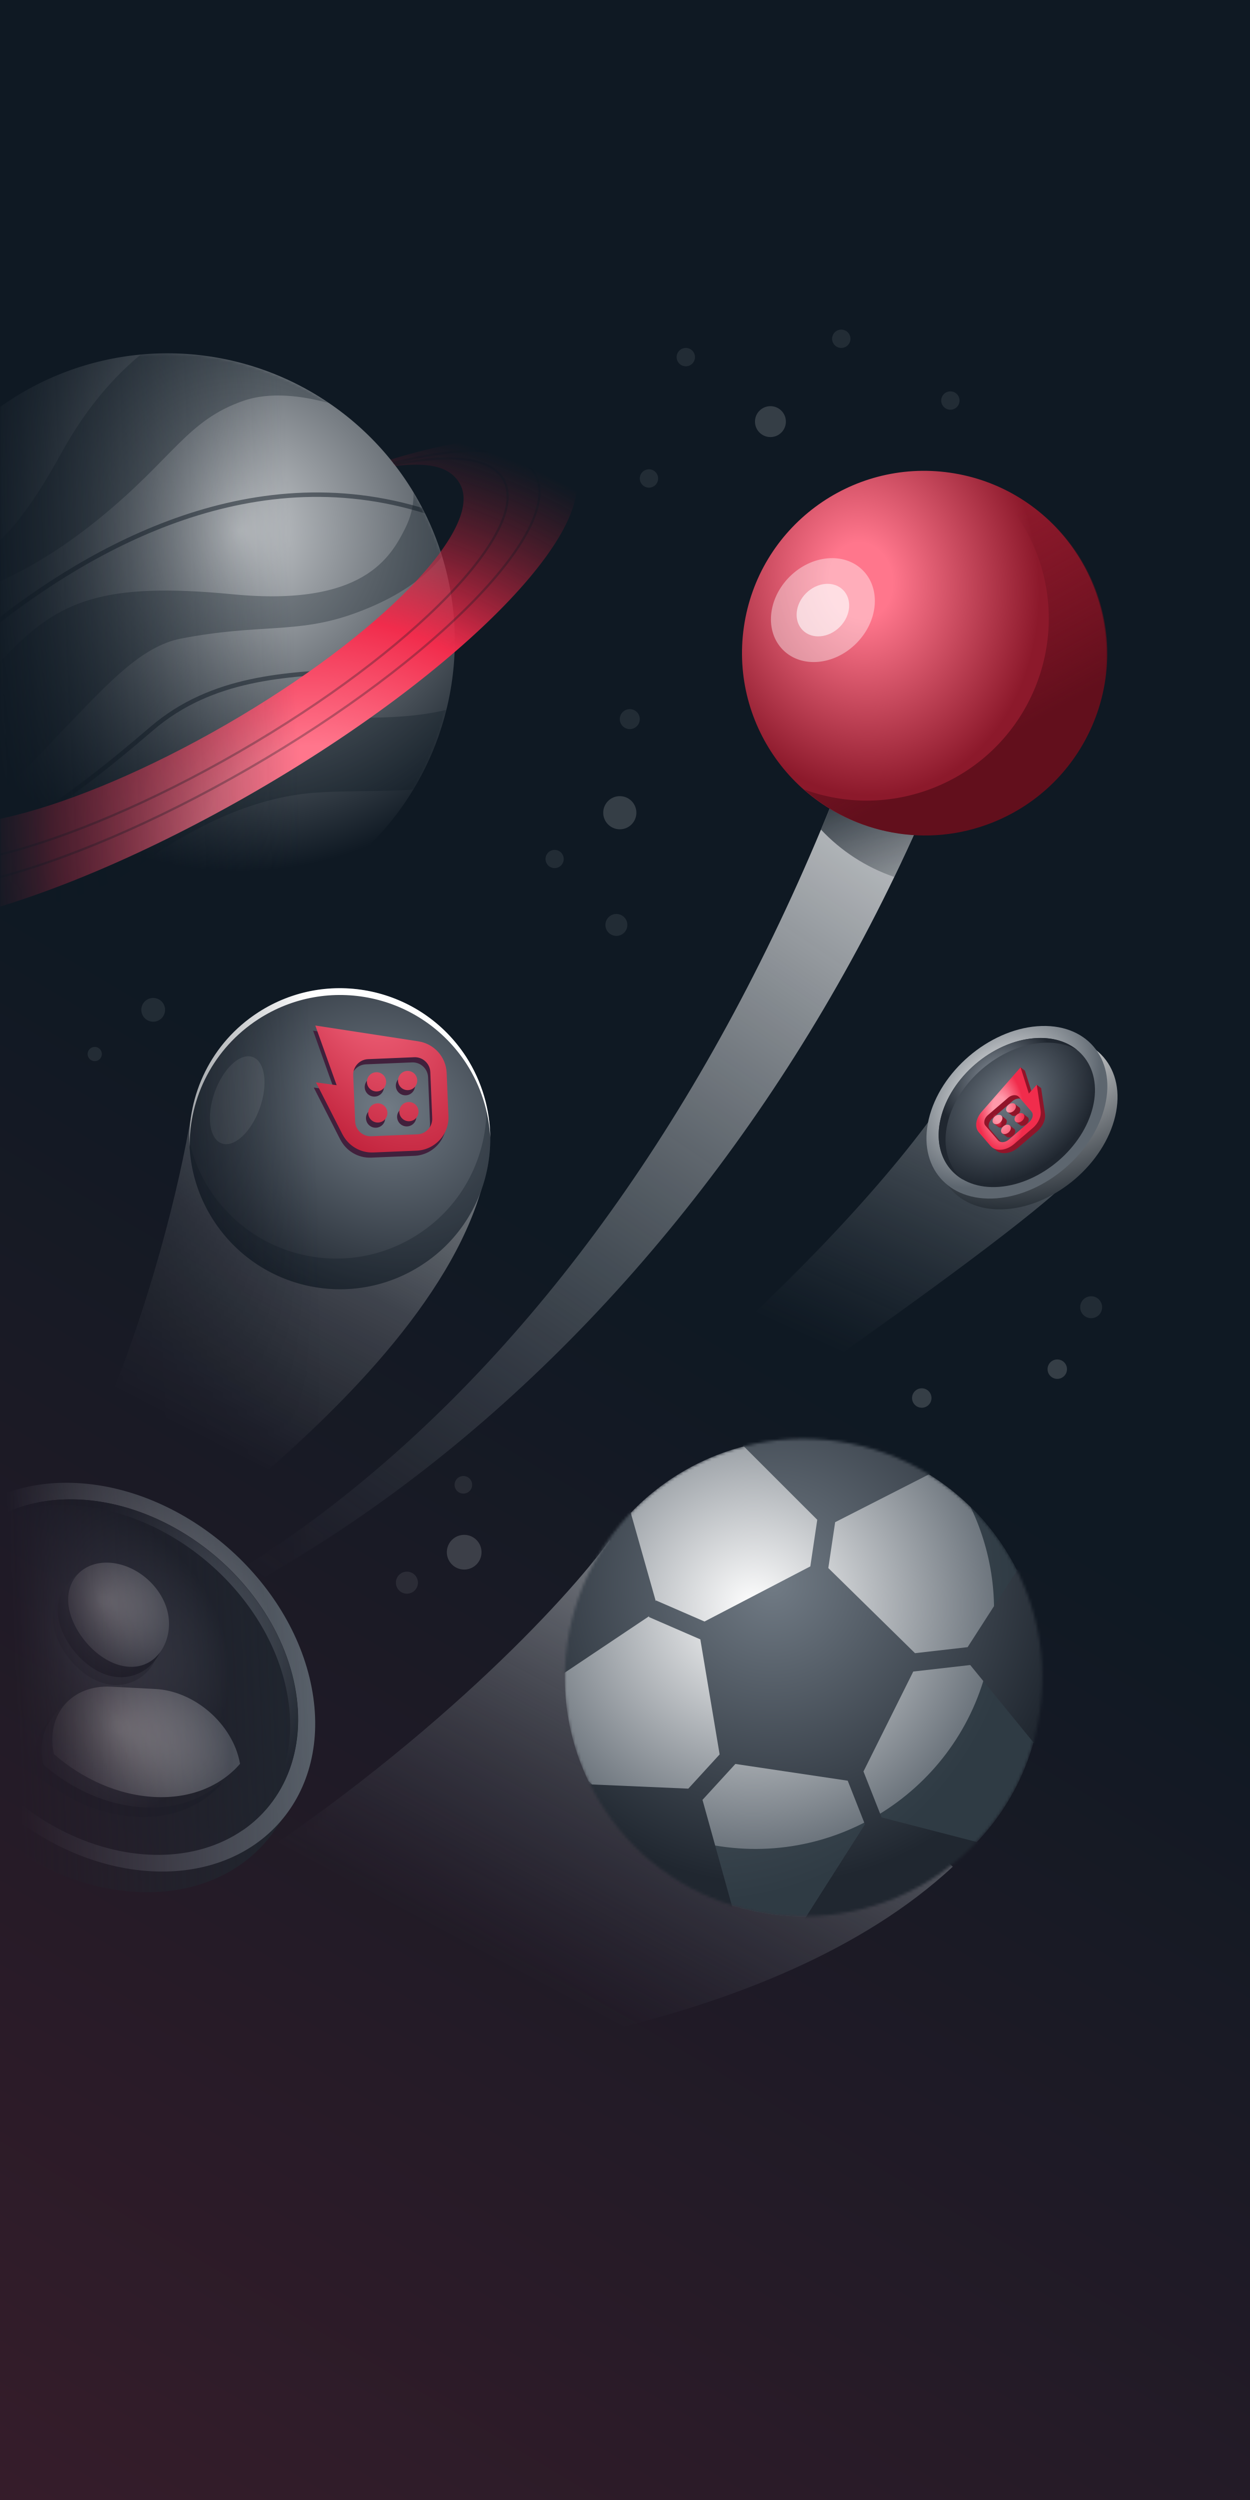 <svg xmlns="http://www.w3.org/2000/svg"  viewBox="0 0 440 880" fill="none">
<rect width="440" height="880" fill="url(#paint0_linear_1214_5657)"/>
<mask id="mask0_1214_5657" style="mask-type:alpha" maskUnits="userSpaceOnUse" x="0" y="0" width="440" height="880">
<rect width="439.596" height="880" fill="url(#paint1_linear_1214_5657)"/>
</mask>
<g mask="url(#mask0_1214_5657)">
<path d="M99.06 640.423C105.095 629.641 107.273 616.142 104.414 601.283C97.154 563.548 60.16 531.327 21.785 529.316C3.271 528.345 -12.181 534.584 -22.402 545.539L-22.595 545.388L-24.704 548.196C-34.042 559.809 -38.037 575.895 -34.553 594C-27.293 631.735 9.701 663.956 48.075 665.968C69.713 667.101 87.169 658.389 96.979 643.809L99.25 640.572L99.06 640.423Z" fill="url(#paint2_radial_1214_5657)"/>
<path d="M109.704 594C116.964 631.735 91.74 660.695 53.365 658.684C14.991 656.673 -22.003 624.452 -29.263 586.717C-36.523 548.981 -11.3 520.021 27.075 522.032C65.45 524.043 102.444 556.264 109.704 594Z" fill="url(#paint3_radial_1214_5657)"/>
<circle cx="63.64" cy="63.64" r="63.64" transform="matrix(0.999 0.052 0.189 0.982 -35.353 524.533)" fill="url(#paint4_radial_1214_5657)"/>
<path d="M85.019 644.525C100.23 634.278 107.99 615.601 103.774 593.688C97.134 559.174 63.298 529.703 28.198 527.864C13.986 527.119 1.745 531.019 -7.349 538.216C1.399 532.323 12.611 529.218 25.426 529.89C60.525 531.729 94.362 561.2 101.002 595.714C104.953 616.253 98.384 633.949 85.019 644.525Z" fill="url(#paint5_radial_1214_5657)"/>
<path opacity="0.4" d="M40.073 593.115C50.049 593.638 57.611 584.529 55.84 575.321C54.965 570.776 50.2 565.521 46.313 562.135C42.426 558.75 36.118 553.601 31.495 553.358C24.586 556.708 23.028 559.277 21.663 560.843C19.013 563.886 18.015 568.15 18.89 572.695C20.661 581.903 30.096 592.592 40.073 593.115Z" fill="url(#paint6_radial_1214_5657)"/>
<path d="M41.743 590.361C51.72 590.884 59.282 581.775 57.511 572.567C56.636 568.022 51.871 562.767 47.984 559.381C44.097 555.996 37.789 550.847 33.166 550.605C26.257 553.955 24.699 556.523 23.334 558.089C20.684 561.132 19.686 565.396 20.561 569.941C22.332 579.149 31.767 589.838 41.743 590.361Z" fill="url(#paint7_radial_1214_5657)"/>
<path d="M45.486 586.709C55.462 587.232 60.935 577.325 59.163 568.117C58.289 563.571 55.614 559.115 51.727 555.73C47.84 552.344 43.059 550.306 38.436 550.064C33.813 549.822 29.727 551.395 27.077 554.438C24.427 557.481 23.429 561.744 24.304 566.29C26.075 575.498 35.51 586.187 45.486 586.709Z" fill="url(#paint8_radial_1214_5657)"/>
<path opacity="0.3" d="M29.409 599.081L48.242 601.534C54.845 601.887 61.671 604.801 67.223 609.636C72.774 614.471 76.598 620.833 77.854 627.326L77.959 627.872C71.177 635.702 60.574 640.213 47.77 639.542C34.965 638.871 22.392 633.145 12.428 624.437L12.429 624.437L12.323 623.891C11.082 617.4 12.51 611.313 16.295 606.967C17.935 605.084 22.808 598.742 29.409 599.081Z" fill="#0F1923"/>
<path d="M32.2 595.73L51.032 598.182C57.636 598.536 64.462 601.449 70.014 606.285C75.565 611.12 79.389 617.482 80.645 623.974L80.75 624.52C73.968 632.351 63.365 636.861 50.561 636.19C37.756 635.519 25.183 629.794 15.219 621.086L15.22 621.086L15.114 620.54C13.873 614.048 15.301 607.962 19.086 603.616C20.726 601.732 25.599 595.391 32.2 595.73Z" fill="url(#paint9_radial_1214_5657)"/>
<path d="M39.047 593.705L54.774 594.53C61.378 594.883 68.204 597.797 73.756 602.632C79.307 607.467 83.131 613.829 84.387 620.321L84.492 620.868C77.71 628.698 67.107 633.209 54.303 632.538C41.498 631.867 28.925 626.141 18.961 617.433L18.962 617.433L18.856 616.887C17.615 610.395 19.043 604.309 22.828 599.963C26.613 595.617 32.446 593.367 39.047 593.705Z" fill="url(#paint10_radial_1214_5657)"/>
<path d="M172.077 540.112C192.412 527.224 285.018 453.629 330.431 389.904L371.145 420.152C336.521 450.665 187.979 553.217 174.226 553L172.077 540.112Z" fill="url(#paint11_linear_1214_5657)"/>
<circle cx="31.122" cy="31.122" r="31.122" transform="matrix(0.997 -0.078 -0.229 0.973 337.628 367.461)" fill="url(#paint12_radial_1214_5657)"/>
<circle cx="31.122" cy="31.122" r="31.122" transform="matrix(0.997 -0.078 -0.229 0.973 334.048 363.664)" fill="url(#paint13_radial_1214_5657)"/>
<circle cx="26.886" cy="26.886" r="26.886" transform="matrix(0.997 -0.078 -0.229 0.973 337.276 367.551)" fill="url(#paint14_radial_1214_5657)"/>
<path d="M339.07 415.278C333.86 410.991 331.545 403.814 333.532 395.385C336.937 380.932 351.699 368.271 366.502 367.106C371.431 366.718 375.744 367.654 379.177 369.609C375.453 366.544 370.25 364.956 364.08 365.442C349.277 366.607 334.516 379.268 331.11 393.721C328.838 403.361 332.192 411.363 339.07 415.278Z" fill="url(#paint15_radial_1214_5657)"/>
<path d="M356.173 392.637L356.178 392.63C356.402 392.774 356.692 392.845 357.027 392.818C357.96 392.745 358.89 391.947 359.105 391.036C359.255 390.397 359.014 389.873 358.534 389.642L358.534 389.641L357.25 388.629L354.727 391.501L356.173 392.637Z" fill="url(#paint16_radial_1214_5657)"/>
<path d="M356.719 397.179L356.718 397.18C357.221 397.402 357.479 397.937 357.324 398.591C357.11 399.502 356.179 400.3 355.247 400.373C354.892 400.401 354.589 400.32 354.36 400.16L354.358 400.162L352.933 399.047L355.435 396.154L356.719 397.179Z" fill="url(#paint17_radial_1214_5657)"/>
<path d="M359.157 396.103C359.381 396.247 359.671 396.317 360.006 396.291C360.939 396.218 361.869 395.42 362.084 394.509C362.234 393.87 361.992 393.345 361.513 393.114L361.516 393.11L360.232 392.098L357.709 394.97L359.043 396.018C359.063 396.035 359.083 396.052 359.105 396.067L359.154 396.106L359.157 396.103Z" fill="url(#paint18_radial_1214_5657)"/>
<path d="M351.424 396.715C351.647 396.857 351.935 396.926 352.268 396.9C353.201 396.827 354.131 396.029 354.346 395.118C354.491 394.502 354.271 393.991 353.824 393.749L353.827 393.746L352.497 392.712L349.921 395.554L351.421 396.719L351.424 396.715Z" fill="url(#paint19_radial_1214_5657)"/>
<path fill-rule="evenodd" clip-rule="evenodd" d="M367.838 392.128L367.832 392.13C368.114 394.094 367.122 396.482 365.077 398.237L358.475 403.899C355.666 406.309 351.962 406.601 350.203 404.55L346.071 399.733C344.525 397.931 344.999 394.92 347.044 392.581L347.04 392.581C348.113 391.352 350.282 388.216 352.564 384.918C355.102 381.248 357.78 377.377 359.24 375.711L360.781 376.896L363.691 386.115L364.939 381.838L366.478 383.019L367.803 391.898C367.81 391.929 367.814 391.962 367.818 391.994C367.821 392.014 367.824 392.035 367.827 392.056L367.838 392.128ZM356.684 402.279L363.748 396.22C364.401 395.66 364.827 394.959 364.986 394.28C365.146 393.601 365.041 392.943 364.632 392.467L360.211 387.312C359.848 386.888 359.305 386.68 358.7 386.677C357.945 386.674 357.092 386.993 356.367 387.615L349.303 393.673C348.65 394.234 348.224 394.934 348.064 395.613C347.905 396.292 348.01 396.951 348.419 397.427L352.84 402.581C353.19 402.99 353.708 403.198 354.288 403.215C355.058 403.236 355.939 402.918 356.684 402.279Z" fill="url(#paint20_radial_1214_5657)"/>
<path fill-rule="evenodd" clip-rule="evenodd" d="M362.207 395.038L355.144 401.096C354.399 401.735 353.518 402.054 352.747 402.032C352.168 402.016 351.65 401.808 351.299 401.399L346.878 396.244C346.47 395.768 346.365 395.11 346.524 394.431C346.684 393.751 347.109 393.051 347.763 392.491L354.826 386.432C355.552 385.81 356.404 385.492 357.16 385.495C357.765 385.497 358.307 385.705 358.671 386.13L363.092 391.284C363.5 391.76 363.606 392.418 363.446 393.097C363.286 393.777 362.861 394.477 362.207 395.038ZM366.292 390.948L366.298 390.945L366.287 390.873C366.278 390.82 366.274 390.767 366.263 390.715L364.938 381.836L362.151 384.933L359.241 375.714C359.241 375.714 348.283 388.212 345.499 391.399L345.504 391.399C343.459 393.738 342.985 396.748 344.531 398.55L348.663 403.367C350.421 405.418 354.125 405.127 356.935 402.716L363.536 397.055C365.582 395.3 366.574 392.911 366.292 390.948Z" fill="url(#paint21_radial_1214_5657)"/>
<path fill-rule="evenodd" clip-rule="evenodd" d="M356.264 388.338C355.331 388.411 354.401 389.209 354.186 390.12C353.972 391.03 354.554 391.709 355.487 391.636C356.42 391.562 357.35 390.764 357.564 389.854C357.779 388.943 357.197 388.264 356.264 388.338Z" fill="url(#paint22_radial_1214_5657)"/>
<path fill-rule="evenodd" clip-rule="evenodd" d="M354.484 395.893C353.551 395.966 352.621 396.764 352.406 397.675C352.191 398.585 352.774 399.264 353.706 399.191C354.639 399.117 355.569 398.319 355.784 397.409C355.999 396.498 355.416 395.819 354.484 395.893Z" fill="url(#paint23_radial_1214_5657)"/>
<path fill-rule="evenodd" clip-rule="evenodd" d="M359.243 391.811C358.31 391.884 357.38 392.682 357.165 393.592C356.951 394.503 357.533 395.182 358.466 395.109C359.398 395.035 360.329 394.237 360.543 393.327C360.758 392.416 360.176 391.737 359.243 391.811Z" fill="url(#paint24_radial_1214_5657)"/>
<path fill-rule="evenodd" clip-rule="evenodd" d="M349.427 394.201C349.212 395.112 349.795 395.791 350.728 395.718C351.66 395.644 352.591 394.846 352.805 393.936C353.02 393.025 352.438 392.346 351.505 392.42C350.572 392.493 349.642 393.291 349.427 394.201Z" fill="url(#paint25_radial_1214_5657)"/>
<circle cx="101.21" cy="101.21" r="101.21" transform="matrix(-0.414 0.91 0.91 0.414 8.707 91.547)" fill="url(#paint26_radial_1214_5657)"/>
<mask id="mask1_1214_5657" style="mask-type:alpha" maskUnits="userSpaceOnUse" x="-43" y="124" width="204" height="203">
<circle cx="101.21" cy="101.21" r="101.21" transform="matrix(-0.414 0.91 0.91 0.414 8.707 91.547)" fill="url(#paint27_radial_1214_5657)"/>
</mask>
<g mask="url(#mask1_1214_5657)">
<path opacity="0.32" fill-rule="evenodd" clip-rule="evenodd" d="M-29.908 284.881C-11.045 295.856 6.307 273.318 23.68 255.398C38.039 240.586 49.817 227.456 63.742 224.772C91.358 219.448 104.217 223.184 124.07 216.171C146.335 208.307 158.818 196.242 162.89 181.894C166.808 168.092 161.976 155.416 156.703 147.989L138.029 153.783C140.532 157.308 150.434 170.425 142.647 185.929C137.559 196.058 127.934 213.649 81.946 209.19C35.959 204.732 20.69 211.599 2.445 230.419C-12.787 246.131 -27.389 256.204 -50.563 242.471L-29.908 284.881Z" fill="#0F1923"/>
<path opacity="0.5" d="M-56.706 225.897C-49.749 232.488 -28.6 240.112 0.333 217.882C36.499 190.094 95.442 157.908 159.459 183.403" stroke="#0F1923" stroke-width="1.565"/>
<path opacity="0.5" d="M-23.43 294.348C-9.384 305.199 19.305 285.751 53.425 256.45C96.073 219.824 159.194 253.7 166.606 212.232" stroke="#0F1923" stroke-width="1.565"/>
<path opacity="0.32" fill-rule="evenodd" clip-rule="evenodd" d="M38.423 300.218C7.923 319.972 -19.678 296.698 -28.042 292.739L-37.894 313.552C-22.861 320.668 19.491 329.168 56.185 299.587C71.723 289.524 91.194 280.1 112.325 278.941C115.85 278.748 108.523 279.192 112.325 278.941C138.278 277.226 170.448 282.866 200.461 256.662L184.611 235.853C160.137 257.221 130.358 251.431 106.514 253.006C82.67 254.582 59.531 286.547 38.423 300.218Z" fill="#0F1923"/>
<path opacity="0.32" fill-rule="evenodd" clip-rule="evenodd" d="M21.455 159.714C-16.908 229.625 -28.521 181.362 -49.474 185.796L-59.874 202.699C-45.662 217.909 -9.417 218.533 34.85 182.582C61.013 161.335 65.717 148.003 85.705 141.078C104.818 134.456 131.301 147.594 131.301 147.594L122.515 105.647C122.515 105.647 59.818 89.803 21.455 159.714Z" fill="#0F1923"/>
</g>
<path d="M-66.566 318.162C-54.43 339.182 15.361 321.609 89.316 278.911C163.271 236.213 213.385 184.559 201.249 163.539C194.388 151.655 171.489 151.418 137.438 161.772L139.191 164.039C151.954 162.548 158.58 164.594 161.856 170.268C170.772 185.711 133.953 223.661 79.619 255.031C25.285 286.401 -25.99 299.312 -34.906 283.869C-37.163 279.961 -36.168 274.279 -33.024 267.96C-33.54 266.641 -34.605 264.679 -35.73 261.493C-61.049 285.42 -73.338 306.433 -66.566 318.162Z" fill="url(#paint28_radial_1214_5657)"/>
<path opacity="0.3" d="M139.171 163.504C158.727 159.556 172.711 160.976 177.2 168.752C187.284 186.218 145.642 229.139 84.19 264.618C22.738 300.097 -35.253 314.7 -45.337 297.233C-49.434 290.138 -44.994 278.842 -34.158 265.551" stroke="#0F1923" stroke-width="0.783"/>
<path opacity="0.3" d="M87.592 270.476L87.396 270.137L87.396 270.137L87.592 270.476ZM-52.625 305.783L-52.964 305.979L-52.964 305.979L-52.625 305.783ZM188.277 166.698L188.616 166.502L188.616 166.502L188.277 166.698ZM87.788 270.815C54.504 290.031 22.145 303.602 -3.274 310.002C-15.98 313.202 -26.975 314.615 -35.492 314.035C-43.993 313.455 -50.135 310.879 -52.964 305.979L-52.286 305.587C-49.657 310.142 -43.858 312.68 -35.439 313.254C-27.037 313.827 -16.133 312.433 -3.465 309.243C21.865 302.865 54.157 289.328 87.396 270.137L87.788 270.815ZM188.616 166.502C191.445 171.402 190.605 178.009 186.857 185.661C183.101 193.328 176.38 202.143 167.255 211.547C149.003 230.36 121.071 251.598 87.788 270.815L87.396 270.137C120.636 250.946 148.505 229.75 166.694 211.002C175.79 201.626 182.449 192.88 186.154 185.317C189.866 177.739 190.568 171.448 187.939 166.893L188.616 166.502ZM-52.964 305.979C-55.616 301.385 -55.043 295.291 -51.877 288.249C-48.706 281.197 -42.898 273.108 -34.921 264.442L-34.345 264.972C-42.294 273.607 -48.04 281.625 -51.163 288.57C-54.291 295.526 -54.751 301.319 -52.286 305.587L-52.964 305.979ZM138.371 162.619C151.22 159.344 162.343 157.878 170.958 158.434C179.556 158.989 185.767 161.567 188.616 166.502L187.939 166.893C185.29 162.306 179.426 159.764 170.908 159.215C162.408 158.667 151.375 160.112 138.564 163.378L138.371 162.619Z" fill="#0F1923"/>
<path fill-rule="evenodd" clip-rule="evenodd" d="M339.5 250.247C268.352 445.337 101.654 602.148 -84.966 606.504L-85.01 604.783C88.644 600.729 235.431 457.283 309.956 236.383L339.5 250.247Z" fill="url(#paint29_linear_1214_5657)"/>
<path d="M314.794 308.7C304.763 305.263 295.973 299.457 288.984 292.027C296.498 274.088 303.499 255.527 309.957 236.384L339.501 250.248C332.235 270.172 323.973 289.696 314.794 308.7Z" fill="url(#paint30_linear_1214_5657)"/>
<path d="M388.73 238.936C383.702 273.976 351.22 298.305 316.18 293.277C281.14 288.248 256.811 255.767 261.839 220.727C266.868 185.687 299.35 161.358 334.389 166.386C369.429 171.414 393.758 203.896 388.73 238.936Z" fill="url(#paint31_radial_1214_5657)"/>
<path d="M328.901 277.201C361.761 264.036 377.726 226.725 364.561 193.866C360.734 184.313 354.866 176.188 347.66 169.792C364.142 175.828 378.092 188.571 385.134 206.147C398.299 239.007 382.333 276.317 349.474 289.482C326.167 298.82 300.62 293.503 283.039 277.896C297.371 283.146 313.618 283.324 328.901 277.201Z" fill="url(#paint32_linear_1214_5657)"/>
<path d="M73.963 664.371C151.489 615.235 199.988 562.459 214.547 542.213L335.368 657.078C272.247 715.831 151.597 728.866 99.162 728.039L73.963 664.371Z" fill="url(#paint33_linear_1214_5657)"/>
<mask id="mask2_1214_5657" style="mask-type:alpha" maskUnits="userSpaceOnUse" x="198" y="506" width="169" height="169">
<path d="M365.973 602.897C359.13 648.802 316.37 680.468 270.466 673.625C224.561 666.783 192.895 624.022 199.737 578.118C206.58 532.213 249.34 500.547 295.245 507.39C341.15 514.232 372.816 556.993 365.973 602.897Z" fill="url(#paint34_linear_1214_5657)"/>
</mask>
<g mask="url(#mask2_1214_5657)">
<path d="M365.973 602.897C359.13 648.802 316.37 680.468 270.466 673.625C224.561 666.783 192.895 624.022 199.737 578.118C206.58 532.213 249.34 500.547 295.245 507.39C341.15 514.232 372.816 556.993 365.973 602.897Z" fill="url(#paint35_radial_1214_5657)"/>
<g filter="url(#filter0_f_1214_5657)">
<path d="M253.471 649.9C299.376 656.742 342.136 625.076 348.979 579.172C351.553 561.906 348.679 545.085 341.648 530.453C360.217 548.662 370.101 575.208 365.974 602.897C359.131 648.802 316.371 680.468 270.466 673.625C241.827 669.356 218.73 651.107 207.068 626.836C219.283 638.814 235.256 647.185 253.471 649.9Z" fill="url(#paint36_radial_1214_5657)"/>
</g>
<path d="M326.223 467.23L333.874 515.467L293.973 535.809L291.567 551.954L322.082 581.918L340.604 579.8L365.169 541.618L412.398 554.057L415.163 602.82L369.641 620.517L341.518 586.089L321.466 588.381L303.944 623.557L310.323 639.732L353.907 650.986L356.907 699.734L311.472 717.651L280.391 679.977L304.457 642.169L298.398 626.807L258.851 620.912L247.278 633.553L259.298 676.833L218.581 703.805L180.346 673.416L197.433 627.662L242.284 629.603L253.312 617.556L246.52 577.062L228.395 569.189L228.535 568.867L191.129 593.907L152.748 563.703L169.613 517.867L218.418 519.743L230.826 563.594L230.926 563.364L247.988 570.775L285.232 551.369L287.677 534.967L255.818 503.122L277.982 459.6L326.223 467.23Z" fill="url(#paint37_radial_1214_5657)"/>
</g>
<path opacity="0.5" d="M-37.007 606.859C26.745 554.996 58.697 444.449 67.418 391.868L170.333 415.362C151.573 490.872 24.293 574.63 -37.007 606.859Z" fill="url(#paint38_linear_1214_5657)"/>
<path fill-rule="evenodd" clip-rule="evenodd" d="M164.077 371.996C148.119 347.454 115.357 340.447 90.815 356.404C66.273 372.362 59.266 405.123 75.224 429.666C91.181 454.208 123.943 461.214 148.485 445.257C172.934 429.49 179.941 396.728 164.077 371.996Z" fill="url(#paint39_radial_1214_5657)"/>
<path opacity="0.3" d="M171.251 389.055C176.059 410.203 167.606 432.924 148.488 445.254C123.946 461.211 91.184 454.204 75.227 429.662C69.619 421.037 66.847 411.397 66.676 401.828C68.025 407.729 70.418 413.498 73.913 418.873C89.87 443.415 122.632 450.422 147.174 434.464C163.064 424.217 171.587 406.79 171.251 389.055Z" fill="#0F1923"/>
<path d="M90.812 356.405C115.354 340.447 148.116 347.454 164.074 371.996C169.734 380.821 172.483 390.668 172.566 400.401C172.088 391.455 169.345 382.49 164.148 374.387C148.191 349.845 115.429 342.838 90.886 358.796C75.121 369.047 66.591 386.233 66.737 403.72C65.755 385.422 74.328 367.123 90.812 356.405Z" fill="white"/>
<path fill-rule="evenodd" clip-rule="evenodd" d="M129.897 401.777L146.15 401.098C147.864 401.027 149.361 400.169 150.307 398.888C151.018 397.924 151.418 396.72 151.365 395.431L150.692 379.179C150.629 377.677 149.964 376.343 148.94 375.399C147.915 374.455 146.529 373.902 145.026 373.965L128.774 374.644C127.105 374.714 125.644 375.527 124.694 376.751C123.934 377.731 123.503 378.975 123.559 380.312L124.232 396.564C124.294 398.065 124.959 399.399 125.983 400.343C127.008 401.287 128.394 401.84 129.897 401.777ZM119.79 401.13L119.78 401.135L119.706 400.99C119.652 400.883 119.594 400.781 119.544 400.672L110.452 382.826L117.721 383.807L110.214 362.803C110.214 362.803 139.186 367.234 146.558 368.38L146.553 368.387C151.967 369.226 156.214 373.787 156.45 379.469L157.078 394.658C157.346 401.123 152.321 406.584 145.857 406.853L130.668 407.488C125.961 407.684 121.815 405.059 119.79 401.13Z" fill="#41203C"/>
<path fill-rule="evenodd" clip-rule="evenodd" d="M129.273 380.331C130.539 378.956 132.679 378.867 134.054 380.132C135.428 381.397 135.517 383.537 134.252 384.912C132.986 386.287 130.846 386.377 129.471 385.112C128.097 383.847 128.008 381.707 129.273 380.331Z" fill="#41203C"/>
<path fill-rule="evenodd" clip-rule="evenodd" d="M140.677 390.824C141.942 389.449 144.083 389.36 145.457 390.625C146.832 391.89 146.921 394.03 145.655 395.405C144.39 396.78 142.25 396.87 140.875 395.605C139.5 394.34 139.412 392.2 140.677 390.824Z" fill="#41203C"/>
<path fill-rule="evenodd" clip-rule="evenodd" d="M129.724 391.285C130.989 389.91 133.129 389.821 134.504 391.086C135.878 392.35 135.967 394.491 134.702 395.866C133.436 397.241 131.296 397.33 129.922 396.065C128.547 394.801 128.458 392.66 129.724 391.285Z" fill="#41203C"/>
<path fill-rule="evenodd" clip-rule="evenodd" d="M145.003 379.675C146.377 380.94 146.466 383.08 145.2 384.456C143.935 385.831 141.795 385.921 140.42 384.656C139.045 383.391 138.957 381.251 140.222 379.875C141.488 378.5 143.628 378.41 145.003 379.675Z" fill="#41203C"/>
<path fill-rule="evenodd" clip-rule="evenodd" d="M130.672 399.959L146.924 399.28C148.638 399.209 150.136 398.351 151.081 397.069C151.792 396.105 152.193 394.902 152.139 393.612L151.466 377.36C151.404 375.859 150.739 374.524 149.715 373.581C148.69 372.637 147.304 372.084 145.801 372.147L129.548 372.826C127.88 372.895 126.419 373.708 125.469 374.932C124.709 375.913 124.278 377.157 124.333 378.493L125.006 394.746C125.069 396.247 125.733 397.581 126.757 398.524C127.783 399.469 129.169 400.022 130.672 399.959ZM120.565 399.312L120.555 399.317L120.48 399.172C120.427 399.064 120.369 398.963 120.319 398.854L111.227 381.007L118.496 381.989L110.989 360.985C110.989 360.985 139.96 365.416 147.333 366.561L147.327 366.568C152.742 367.408 156.989 371.968 157.224 377.65L157.853 392.839C158.12 399.305 153.096 404.765 146.631 405.035L131.443 405.67C126.736 405.866 122.589 403.241 120.565 399.312Z" fill="url(#paint40_radial_1214_5657)"/>
<path fill-rule="evenodd" clip-rule="evenodd" d="M130.048 378.513C131.313 377.138 133.454 377.049 134.828 378.313C136.203 379.578 136.292 381.719 135.026 383.094C133.761 384.469 131.621 384.558 130.246 383.293C128.871 382.028 128.783 379.888 130.048 378.513Z" fill="url(#paint41_radial_1214_5657)"/>
<path fill-rule="evenodd" clip-rule="evenodd" d="M141.452 389.006C142.717 387.631 144.857 387.542 146.232 388.806C147.607 390.071 147.695 392.212 146.43 393.587C145.165 394.962 143.024 395.051 141.65 393.786C140.275 392.521 140.186 390.381 141.452 389.006Z" fill="url(#paint42_radial_1214_5657)"/>
<path fill-rule="evenodd" clip-rule="evenodd" d="M130.498 389.467C131.764 388.092 133.904 388.002 135.278 389.267C136.653 390.532 136.742 392.672 135.476 394.047C134.211 395.423 132.071 395.512 130.696 394.247C129.322 392.982 129.233 390.842 130.498 389.467Z" fill="url(#paint43_radial_1214_5657)"/>
<path fill-rule="evenodd" clip-rule="evenodd" d="M145.777 377.857C147.152 379.122 147.241 381.262 145.975 382.638C144.71 384.013 142.569 384.102 141.195 382.837C139.82 381.572 139.732 379.432 140.997 378.057C142.263 376.681 144.403 376.592 145.777 377.857Z" fill="url(#paint44_radial_1214_5657)"/>
<ellipse opacity="0.1" cx="8.419" cy="16.162" rx="8.419" ry="16.162" transform="matrix(-0.941 -0.337 -0.337 0.941 96.867 374.908)" fill="white"/>
</g>
<g opacity="0.4" filter="url(#filter1_f_1214_5657)">
<ellipse cx="289.659" cy="214.755" rx="19.84" ry="16.594" transform="rotate(-45 289.659 214.755)" fill="white"/>
</g>
<g opacity="0.6" filter="url(#filter2_f_1214_5657)">
<ellipse cx="289.659" cy="214.755" rx="10.032" ry="8.391" transform="rotate(-45 289.659 214.755)" fill="white"/>
</g>
<circle opacity="0.2" cx="271.192" cy="148.41" r="5.44" fill="#D1D4D6"/>
<circle opacity="0.1" cx="296.13" cy="119.245" r="3.23" fill="#D1D4D6"/>
<circle opacity="0.1" cx="334.531" cy="140.993" r="3.23" fill="#D1D4D6"/>
<circle opacity="0.1" cx="241.406" cy="125.706" r="3.23" fill="#D1D4D6"/>
<circle opacity="0.1" cx="228.434" cy="168.421" r="3.23" fill="#D1D4D6"/>
<circle opacity="0.2" cx="372.161" cy="481.945" r="3.419" fill="#D1D4D6"/>
<circle opacity="0.2" cx="324.465" cy="492.103" r="3.419" fill="#D1D4D6"/>
<circle opacity="0.1" cx="384.086" cy="460.141" r="3.862" fill="#D1D4D6"/>
<circle opacity="0.2" cx="218.169" cy="286.079" r="5.835" fill="#D1D4D6"/>
<circle opacity="0.1" cx="195.229" cy="302.366" r="3.205" fill="#D1D4D6"/>
<circle opacity="0.1" cx="221.686" cy="253.129" r="3.518" fill="#D1D4D6"/>
<circle opacity="0.1" cx="216.966" cy="325.575" r="3.862" fill="#D1D4D6"/>
<circle opacity="0.1" cx="33.347" cy="371.018" r="2.507" fill="#D1D4D6"/>
<circle opacity="0.1" cx="53.924" cy="355.461" r="4.184" fill="#D1D4D6"/>
<circle opacity="0.2" cx="163.393" cy="546.376" r="6.107" fill="#D1D4D6"/>
<circle opacity="0.1" cx="143.234" cy="557.099" r="3.877" fill="#D1D4D6"/>
<circle opacity="0.1" cx="163.111" cy="522.651" r="3.09" fill="#D1D4D6"/>
<defs>
<filter id="filter0_f_1214_5657" x="202.069" y="525.453" width="169.835" height="154.102" filterUnits="userSpaceOnUse" color-interpolation-filters="sRGB">
<feFlood flood-opacity="0" result="BackgroundImageFix"/>
<feBlend mode="normal" in="SourceGraphic" in2="BackgroundImageFix" result="shape"/>
<feGaussianBlur stdDeviation="2.5" result="effect1_foregroundBlur_1214_5657"/>
</filter>
<filter id="filter1_f_1214_5657" x="257.669" y="182.765" width="63.98" height="63.98" filterUnits="userSpaceOnUse" color-interpolation-filters="sRGB">
<feFlood flood-opacity="0" result="BackgroundImageFix"/>
<feBlend mode="normal" in="SourceGraphic" in2="BackgroundImageFix" result="shape"/>
<feGaussianBlur stdDeviation="6.85" result="effect1_foregroundBlur_1214_5657"/>
</filter>
<filter id="filter2_f_1214_5657" x="266.711" y="191.808" width="45.896" height="45.896" filterUnits="userSpaceOnUse" color-interpolation-filters="sRGB">
<feFlood flood-opacity="0" result="BackgroundImageFix"/>
<feBlend mode="normal" in="SourceGraphic" in2="BackgroundImageFix" result="shape"/>
<feGaussianBlur stdDeviation="6.85" result="effect1_foregroundBlur_1214_5657"/>
</filter>
<linearGradient id="paint0_linear_1214_5657" x1="-514" y1="3335.13" x2="949.127" y2="882.348" gradientUnits="userSpaceOnUse">
<stop stop-color="#F12C4C"/>
<stop offset="1" stop-color="#0F1923"/>
</linearGradient>
<linearGradient id="paint1_linear_1214_5657" x1="267.505" y1="353.046" x2="-5.057" y2="365.156" gradientUnits="userSpaceOnUse">
<stop offset="0.581" stop-color="#D9D9D9"/>
<stop offset="1" stop-color="#D9D9D9" stop-opacity="0"/>
</linearGradient>
<radialGradient id="paint2_radial_1214_5657" cx="0" cy="0" r="1" gradientUnits="userSpaceOnUse" gradientTransform="translate(19.696 587.746) rotate(34.783) scale(60.526 57.128)">
<stop stop-color="white"/>
<stop offset="1" stop-color="#202830"/>
</radialGradient>
<radialGradient id="paint3_radial_1214_5657" cx="0" cy="0" r="1" gradientUnits="userSpaceOnUse" gradientTransform="translate(19.414 571.553) rotate(41.897) scale(86.557 67.769)">
<stop stop-color="white"/>
<stop offset="1" stop-color="#5D666F"/>
</radialGradient>
<radialGradient id="paint4_radial_1214_5657" cx="0" cy="0" r="1" gradientUnits="userSpaceOnUse" gradientTransform="translate(53.671 50.673) rotate(44.367) scale(52.093 52.265)">
<stop stop-color="#717B85"/>
<stop offset="1" stop-color="#202730"/>
</radialGradient>
<radialGradient id="paint5_radial_1214_5657" cx="0" cy="0" r="1" gradientUnits="userSpaceOnUse" gradientTransform="translate(66.097 578.832) rotate(94.903) scale(62.447 49.049)">
<stop stop-color="#717B85"/>
<stop offset="1" stop-color="#202730"/>
</radialGradient>
<radialGradient id="paint6_radial_1214_5657" cx="0" cy="0" r="1" gradientUnits="userSpaceOnUse" gradientTransform="translate(29.868 563.632) rotate(64.379) scale(31.704 24.501)">
<stop stop-color="#717B85"/>
<stop offset="1" stop-color="#202730"/>
</radialGradient>
<radialGradient id="paint7_radial_1214_5657" cx="0" cy="0" r="1" gradientUnits="userSpaceOnUse" gradientTransform="translate(31.539 560.878) rotate(64.379) scale(31.704 24.501)">
<stop stop-color="#717B85"/>
<stop offset="1" stop-color="#202730"/>
</radialGradient>
<radialGradient id="paint8_radial_1214_5657" cx="0" cy="0" r="1" gradientUnits="userSpaceOnUse" gradientTransform="translate(36.682 563.359) rotate(45.37) scale(29.857 23.542)">
<stop offset="0.051" stop-color="white"/>
<stop offset="1" stop-color="#5D666F"/>
</radialGradient>
<radialGradient id="paint9_radial_1214_5657" cx="0" cy="0" r="1" gradientUnits="userSpaceOnUse" gradientTransform="translate(35.016 606.287) rotate(55.194) scale(35.396 39.254)">
<stop stop-color="#717B85"/>
<stop offset="1" stop-color="#202730"/>
</radialGradient>
<radialGradient id="paint10_radial_1214_5657" cx="0" cy="0" r="1" gradientUnits="userSpaceOnUse" gradientTransform="translate(41.45 607.867) rotate(32.472) scale(42.878 32.308)">
<stop offset="0.051" stop-color="white"/>
<stop offset="1" stop-color="#5D666F"/>
</radialGradient>
<linearGradient id="paint11_linear_1214_5657" x1="452.403" y1="315.353" x2="364.598" y2="507.708" gradientUnits="userSpaceOnUse">
<stop stop-color="white"/>
<stop offset="1" stop-color="#5D666F" stop-opacity="0"/>
</linearGradient>
<radialGradient id="paint12_radial_1214_5657" cx="0" cy="0" r="1" gradientUnits="userSpaceOnUse" gradientTransform="translate(31.563 -4.789) rotate(46.295) scale(72.298 67.475)">
<stop stop-color="white"/>
<stop offset="1" stop-color="#202830"/>
</radialGradient>
<radialGradient id="paint13_radial_1214_5657" cx="0" cy="0" r="1" gradientUnits="userSpaceOnUse" gradientTransform="translate(23.345 22.971) rotate(46.076) scale(34.77)">
<stop stop-color="white"/>
<stop offset="1" stop-color="#5D666F"/>
</radialGradient>
<radialGradient id="paint14_radial_1214_5657" cx="0" cy="0" r="1" gradientUnits="userSpaceOnUse" gradientTransform="translate(22.675 21.408) rotate(48.032) scale(31.647 30.248)">
<stop stop-color="#717B85"/>
<stop offset="1" stop-color="#202730"/>
</radialGradient>
<radialGradient id="paint15_radial_1214_5657" cx="0" cy="0" r="1" gradientUnits="userSpaceOnUse" gradientTransform="translate(350.332 378.939) rotate(54.875) scale(35.35 46.188)">
<stop stop-color="#8A939D"/>
<stop offset="0.479" stop-color="#202730"/>
</radialGradient>
<radialGradient id="paint16_radial_1214_5657" cx="0" cy="0" r="1" gradientUnits="userSpaceOnUse" gradientTransform="translate(351.095 394.459) rotate(67.575) scale(2.58 1.492)">
<stop offset="0.302" stop-color="#F12D4D"/>
<stop offset="1" stop-color="#911429"/>
</radialGradient>
<radialGradient id="paint17_radial_1214_5657" cx="0" cy="0" r="1" gradientUnits="userSpaceOnUse" gradientTransform="translate(351.095 394.459) rotate(67.575) scale(2.58 1.492)">
<stop offset="0.302" stop-color="#F12D4D"/>
<stop offset="1" stop-color="#911429"/>
</radialGradient>
<radialGradient id="paint18_radial_1214_5657" cx="0" cy="0" r="1" gradientUnits="userSpaceOnUse" gradientTransform="translate(351.095 394.459) rotate(67.575) scale(2.58 1.492)">
<stop offset="0.302" stop-color="#F12D4D"/>
<stop offset="1" stop-color="#911429"/>
</radialGradient>
<radialGradient id="paint19_radial_1214_5657" cx="0" cy="0" r="1" gradientUnits="userSpaceOnUse" gradientTransform="translate(351.095 394.459) rotate(67.575) scale(2.58 1.492)">
<stop offset="0.302" stop-color="#F12D4D"/>
<stop offset="1" stop-color="#911429"/>
</radialGradient>
<radialGradient id="paint20_radial_1214_5657" cx="0" cy="0" r="1" gradientUnits="userSpaceOnUse" gradientTransform="translate(351.095 394.459) rotate(67.575) scale(2.58 1.492)">
<stop offset="0.302" stop-color="#F12D4D"/>
<stop offset="1" stop-color="#911429"/>
</radialGradient>
<radialGradient id="paint21_radial_1214_5657" cx="0" cy="0" r="1" gradientUnits="userSpaceOnUse" gradientTransform="translate(352.032 390.512) rotate(84.639) scale(15.087 8.44)">
<stop offset="0.302" stop-color="#FF99AA"/>
<stop offset="1" stop-color="#F12C4C"/>
</radialGradient>
<radialGradient id="paint22_radial_1214_5657" cx="0" cy="0" r="1" gradientUnits="userSpaceOnUse" gradientTransform="translate(352.032 390.512) rotate(84.639) scale(15.087 8.44)">
<stop offset="0.302" stop-color="#FF99AA"/>
<stop offset="1" stop-color="#F12C4C"/>
</radialGradient>
<radialGradient id="paint23_radial_1214_5657" cx="0" cy="0" r="1" gradientUnits="userSpaceOnUse" gradientTransform="translate(352.032 390.512) rotate(84.639) scale(15.087 8.44)">
<stop offset="0.302" stop-color="#FF99AA"/>
<stop offset="1" stop-color="#F12C4C"/>
</radialGradient>
<radialGradient id="paint24_radial_1214_5657" cx="0" cy="0" r="1" gradientUnits="userSpaceOnUse" gradientTransform="translate(352.032 390.512) rotate(84.639) scale(15.087 8.44)">
<stop offset="0.302" stop-color="#FF99AA"/>
<stop offset="1" stop-color="#F12C4C"/>
</radialGradient>
<radialGradient id="paint25_radial_1214_5657" cx="0" cy="0" r="1" gradientUnits="userSpaceOnUse" gradientTransform="translate(352.032 390.512) rotate(84.639) scale(15.087 8.44)">
<stop offset="0.302" stop-color="#FF99AA"/>
<stop offset="1" stop-color="#F12C4C"/>
</radialGradient>
<radialGradient id="paint26_radial_1214_5657" cx="0" cy="0" r="1" gradientUnits="userSpaceOnUse" gradientTransform="translate(55.286 108.252) rotate(15.554) scale(120.306)">
<stop stop-color="#C8CBCE"/>
<stop offset="1" stop-color="#0F1923"/>
</radialGradient>
<radialGradient id="paint27_radial_1214_5657" cx="0" cy="0" r="1" gradientUnits="userSpaceOnUse" gradientTransform="translate(75.918 74.702) rotate(46.076) scale(113.072)">
<stop stop-color="white"/>
<stop offset="1" stop-color="#5D666F"/>
</radialGradient>
<radialGradient id="paint28_radial_1214_5657" cx="0" cy="0" r="1" gradientUnits="userSpaceOnUse" gradientTransform="translate(111.147 295.781) rotate(-86.04) scale(175.647 203.96)">
<stop offset="0.188" stop-color="#FF768C"/>
<stop offset="0.45" stop-color="#F12C4C"/>
<stop offset="0.845" stop-color="#8C192B" stop-opacity="0"/>
</radialGradient>
<linearGradient id="paint29_linear_1214_5657" x1="374.635" y1="188.281" x2="47.844" y2="670.076" gradientUnits="userSpaceOnUse">
<stop offset="0.074" stop-color="white"/>
<stop offset="0.796" stop-color="#5D666F" stop-opacity="0"/>
</linearGradient>
<linearGradient id="paint30_linear_1214_5657" x1="302.988" y1="265.225" x2="320.29" y2="321.89" gradientUnits="userSpaceOnUse">
<stop stop-color="#0F1923"/>
<stop offset="1" stop-color="#0F1923" stop-opacity="0"/>
</linearGradient>
<radialGradient id="paint31_radial_1214_5657" cx="0" cy="0" r="1" gradientUnits="userSpaceOnUse" gradientTransform="translate(303.047 204.371) rotate(81.597) scale(89.87 74.248)">
<stop offset="0.149" stop-color="#FF768C"/>
<stop offset="0.845" stop-color="#8C192B"/>
</radialGradient>
<linearGradient id="paint32_linear_1214_5657" x1="341.261" y1="189.173" x2="379.997" y2="258.929" gradientUnits="userSpaceOnUse">
<stop stop-color="#6C101F" stop-opacity="0"/>
<stop offset="0.845" stop-color="#620F1C"/>
</linearGradient>
<linearGradient id="paint33_linear_1214_5657" x1="406.282" y1="520.809" x2="284.52" y2="749.231" gradientUnits="userSpaceOnUse">
<stop stop-color="white"/>
<stop offset="1" stop-color="#5D666F" stop-opacity="0"/>
</linearGradient>
<linearGradient id="paint34_linear_1214_5657" x1="310.401" y1="523.367" x2="324.981" y2="627.833" gradientUnits="userSpaceOnUse">
<stop stop-color="#8C9099"/>
<stop offset="1" stop-color="#3B4760"/>
</linearGradient>
<radialGradient id="paint35_radial_1214_5657" cx="0" cy="0" r="1" gradientUnits="userSpaceOnUse" gradientTransform="translate(265.329 565.642) rotate(54.554) scale(93.885)">
<stop stop-color="white"/>
<stop offset="1" stop-color="#5D666F"/>
</radialGradient>
<radialGradient id="paint36_radial_1214_5657" cx="0" cy="0" r="1" gradientUnits="userSpaceOnUse" gradientTransform="translate(245.73 556.483) rotate(49.154) scale(113.217 113.217)">
<stop stop-color="#5D666F"/>
<stop offset="1" stop-color="#2F3B44"/>
</radialGradient>
<radialGradient id="paint37_radial_1214_5657" cx="0" cy="0" r="1" gradientUnits="userSpaceOnUse" gradientTransform="translate(271.777 557.196) rotate(64.281) scale(106.23 106.573)">
<stop stop-color="#717B85"/>
<stop offset="1" stop-color="#202730"/>
</radialGradient>
<linearGradient id="paint38_linear_1214_5657" x1="137.161" y1="375.45" x2="51.878" y2="543.15" gradientUnits="userSpaceOnUse">
<stop stop-color="white"/>
<stop offset="0.403" stop-color="white" stop-opacity="0.362"/>
<stop offset="0.778" stop-color="white" stop-opacity="0"/>
</linearGradient>
<radialGradient id="paint39_radial_1214_5657" cx="0" cy="0" r="1" gradientUnits="userSpaceOnUse" gradientTransform="translate(136.145 390.413) rotate(115.524) scale(69.894 79.583)">
<stop stop-color="#717B85"/>
<stop offset="1" stop-color="#202730"/>
</radialGradient>
<radialGradient id="paint40_radial_1214_5657" cx="0" cy="0" r="1" gradientUnits="userSpaceOnUse" gradientTransform="translate(123.717 333.594) rotate(66.467) scale(97.968 49.908)">
<stop stop-color="#FF768C"/>
<stop offset="1" stop-color="#B81630"/>
</radialGradient>
<radialGradient id="paint41_radial_1214_5657" cx="0" cy="0" r="1" gradientUnits="userSpaceOnUse" gradientTransform="translate(123.717 333.594) rotate(66.467) scale(97.968 49.908)">
<stop stop-color="#FF768C"/>
<stop offset="1" stop-color="#B81630"/>
</radialGradient>
<radialGradient id="paint42_radial_1214_5657" cx="0" cy="0" r="1" gradientUnits="userSpaceOnUse" gradientTransform="translate(123.717 333.594) rotate(66.467) scale(97.968 49.908)">
<stop stop-color="#FF768C"/>
<stop offset="1" stop-color="#B81630"/>
</radialGradient>
<radialGradient id="paint43_radial_1214_5657" cx="0" cy="0" r="1" gradientUnits="userSpaceOnUse" gradientTransform="translate(123.717 333.594) rotate(66.467) scale(97.968 49.908)">
<stop stop-color="#FF768C"/>
<stop offset="1" stop-color="#B81630"/>
</radialGradient>
<radialGradient id="paint44_radial_1214_5657" cx="0" cy="0" r="1" gradientUnits="userSpaceOnUse" gradientTransform="translate(123.717 333.594) rotate(66.467) scale(97.968 49.908)">
<stop stop-color="#FF768C"/>
<stop offset="1" stop-color="#B81630"/>
</radialGradient>
</defs>
<script xmlns=""/></svg>